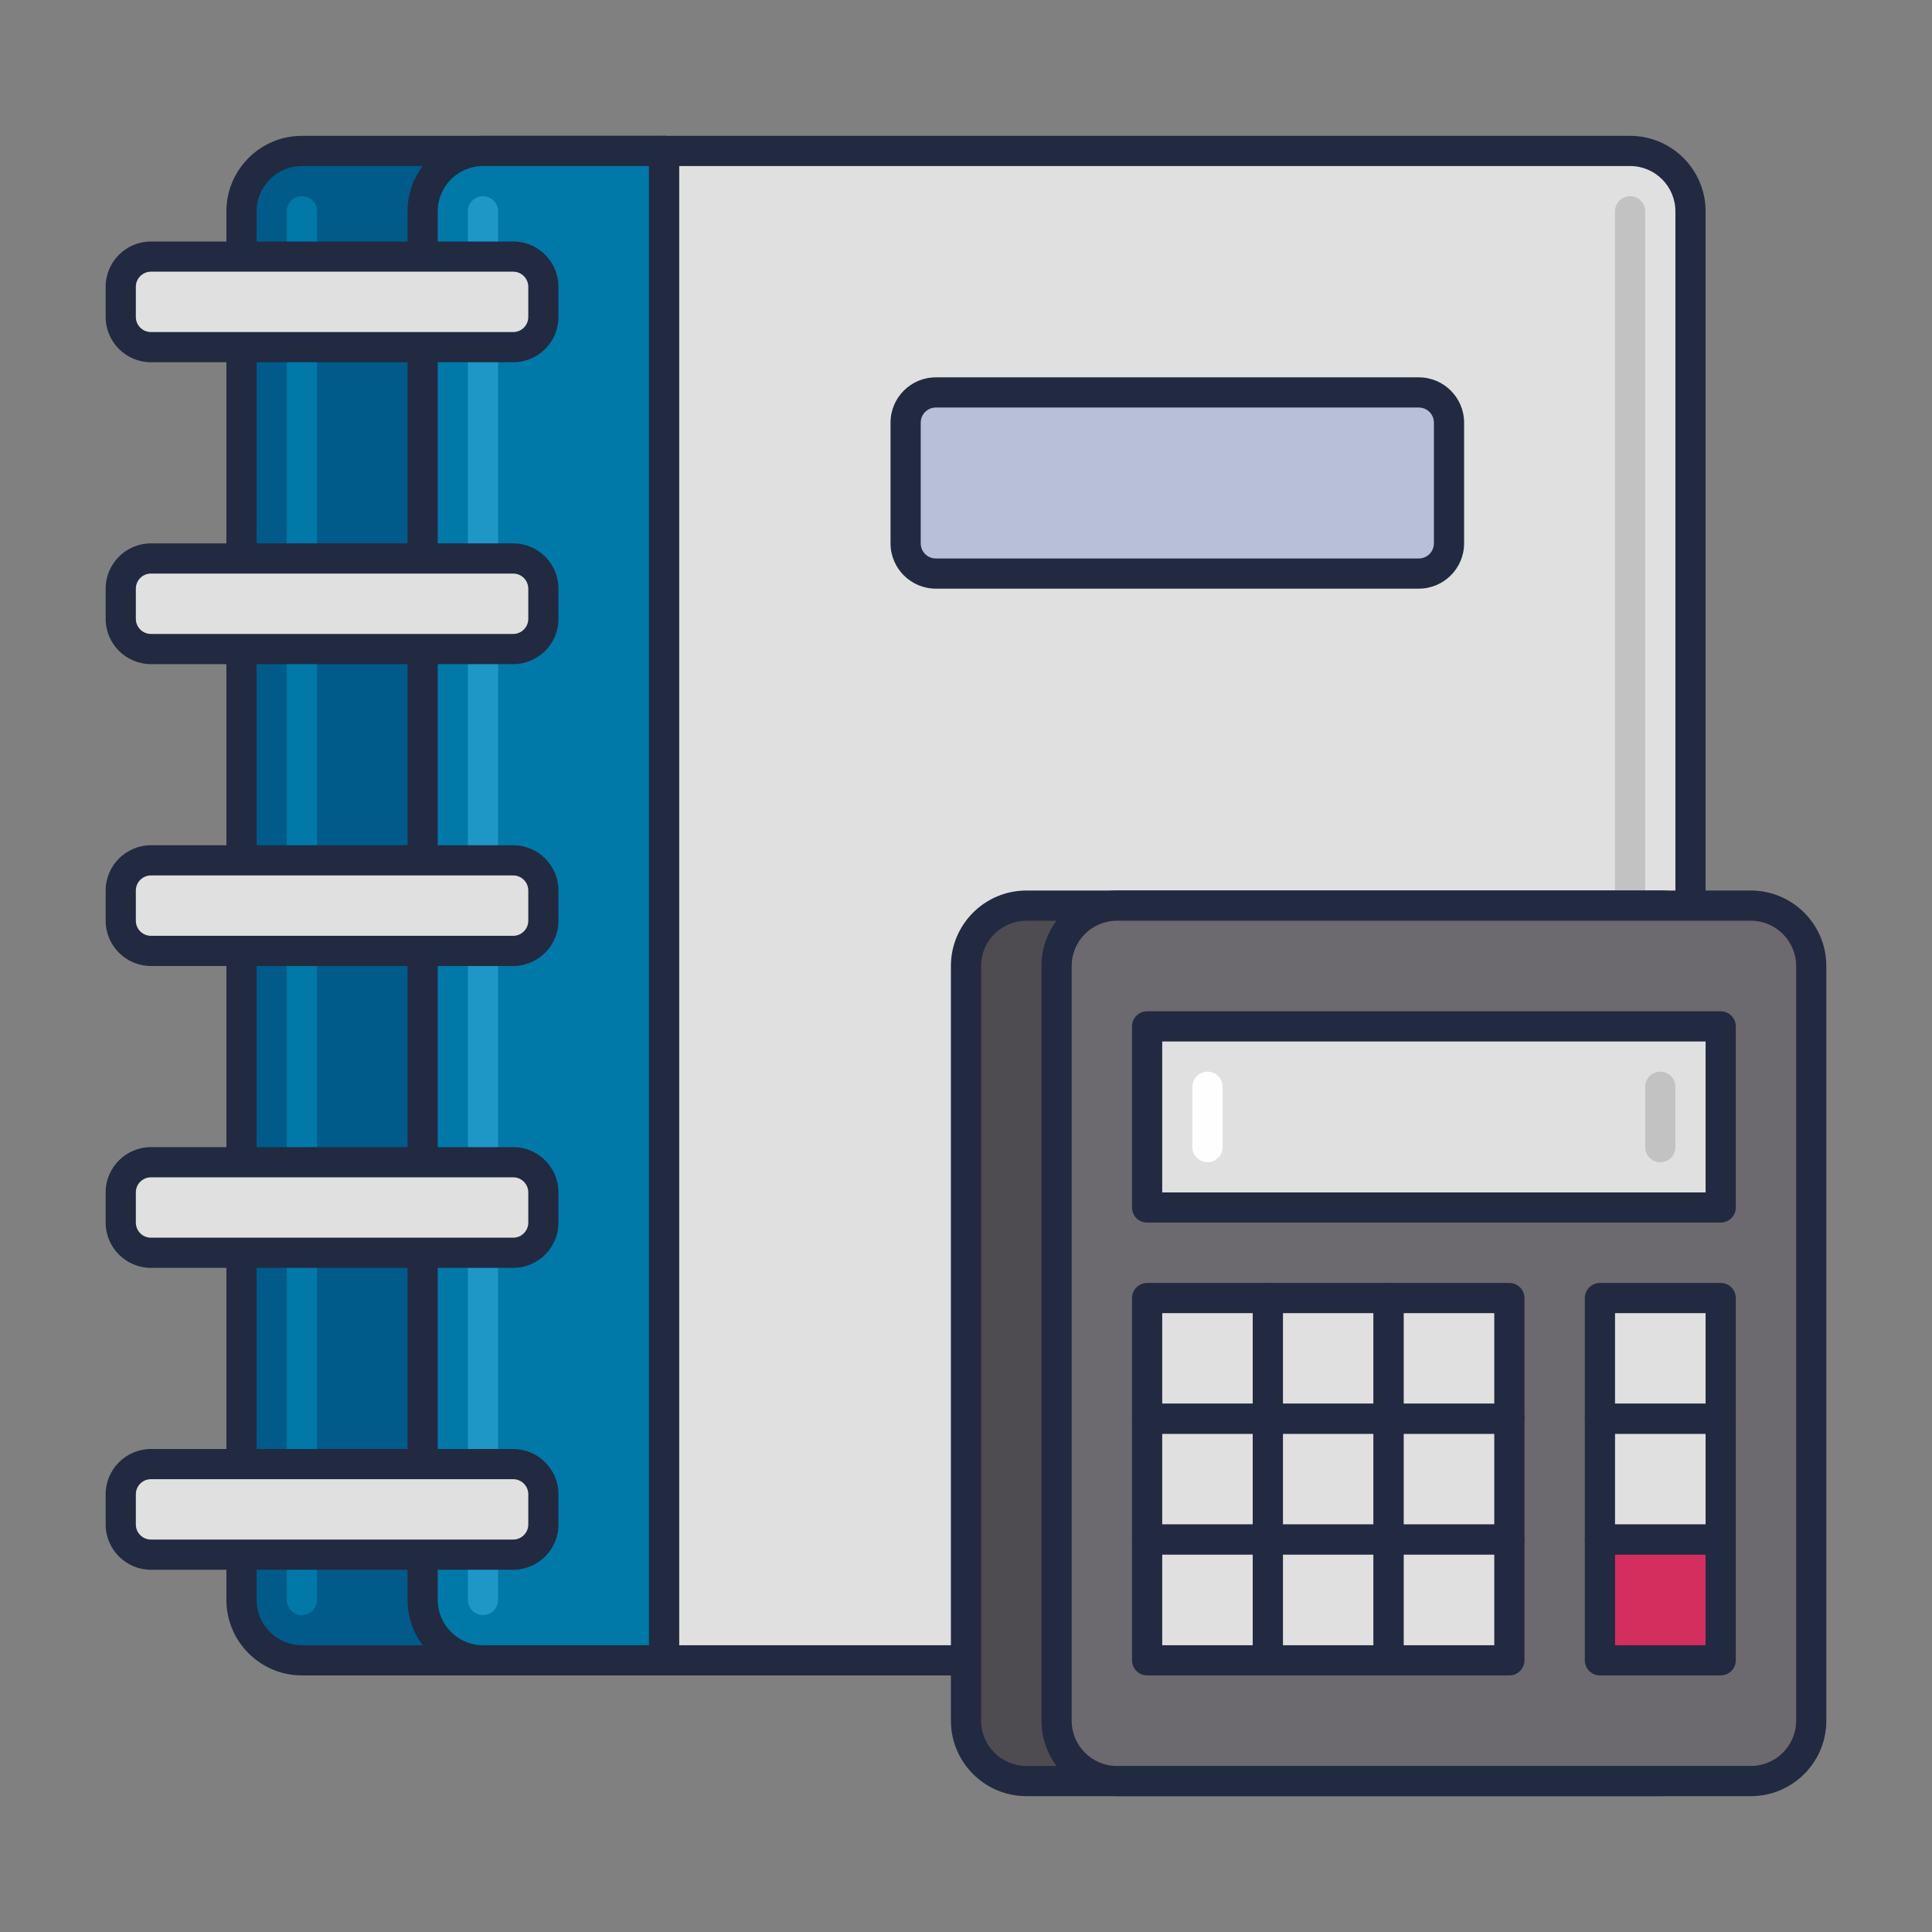 <svg
  id="Icon_Set"
  enable-background="new 0 0 64 64"
  height="40"
  viewBox="0 0 64 64"
  width="40"
  xmlns="http://www.w3.org/2000/svg"
  >
  <rect x="0" y="0" width="64" height="64" fill="#808080" stroke="none"/>
  <path d="m22 55h-12c-1.105 0-2-.895-2-2v-46c0-1.105.895-2 2-2h12z" fill="#005b8a"/>
  <path d="m22 55.5h-12c-1.378 0-2.5-1.122-2.5-2.5v-46c0-1.378 1.122-2.5 2.5-2.5h12c.276 0 .5.224.5.5v50c0 .276-.224.5-.5.5zm-12-50c-.827 0-1.5.673-1.5 1.5v46c0 .827.673 1.5 1.5 1.5h11.5v-49z" fill="#212a41"/>
  <path d="m10 53.5c-.276 0-.5-.224-.5-.5v-46c0-.276.224-.5.5-.5s.5.224.5.5v46c0 .276-.224.5-.5.5z" fill="#0079a8"/>
  <path d="m22 55h-6c-1.105 0-2-.895-2-2v-46c0-1.105.895-2 2-2h6z" fill="#0079a8"/>
  <path d="m22 55.5h-6c-1.378 0-2.5-1.122-2.5-2.5v-46c0-1.378 1.122-2.5 2.5-2.5h6c.276 0 .5.224.5.5v50c0 .276-.224.5-.5.5zm-6-50c-.827 0-1.5.673-1.5 1.5v46c0 .827.673 1.5 1.5 1.5h5.5v-49z" fill="#212a41"/>
  <path d="m54 5h-32v50h32c1.105 0 2-.895 2-2v-46c0-1.105-.895-2-2-2z" fill="#e0e0e0"/>
  <path d="m54 55.5h-32c-.276 0-.5-.224-.5-.5v-50c0-.276.224-.5.5-.5h32c1.378 0 2.5 1.122 2.5 2.5v46c0 1.378-1.122 2.5-2.5 2.5zm-31.5-1h31.5c.827 0 1.5-.673 1.5-1.5v-46c0-.827-.673-1.5-1.5-1.5h-31.5z" fill="#212a41"/>
  <path d="m47 19h-16c-.552 0-1-.448-1-1v-4c0-.552.448-1 1-1h16c.552 0 1 .448 1 1v4c0 .552-.448 1-1 1z" fill="#b7c0d7"/>
  <path d="m47 19.5h-16c-.827 0-1.5-.673-1.5-1.5v-4c0-.827.673-1.5 1.5-1.5h16c.827 0 1.5.673 1.5 1.5v4c0 .827-.673 1.5-1.5 1.5zm-16-6c-.276 0-.5.224-.5.5v4c0 .276.224.5.5.5h16c.276 0 .5-.224.5-.5v-4c0-.276-.224-.5-.5-.5z" fill="#212a41"/>
  <path d="m16 53.5c-.276 0-.5-.224-.5-.5v-46c0-.276.224-.5.5-.5s.5.224.5.5v46c0 .276-.224.5-.5.5z" fill="#1e97c6"/>
  <path d="m54 53.5c-.276 0-.5-.224-.5-.5v-46c0-.276.224-.5.5-.5s.5.224.5.5v46c0 .276-.224.5-.5.5z" fill="#c2c2c2"/>
  <path d="m17 31.5h-12c-.552 0-1-.448-1-1v-1c0-.552.448-1 1-1h12c.552 0 1 .448 1 1v1c0 .552-.448 1-1 1z" fill="#e0e0e0"/>
  <path d="m17 32h-12c-.827 0-1.5-.673-1.5-1.5v-1c0-.827.673-1.5 1.5-1.5h12c.827 0 1.5.673 1.5 1.5v1c0 .827-.673 1.5-1.5 1.5zm-12-3c-.276 0-.5.224-.5.5v1c0 .276.224.5.5.5h12c.276 0 .5-.224.5-.5v-1c0-.276-.224-.5-.5-.5z" fill="#212a41"/>
  <path d="m17 41.5h-12c-.552 0-1-.448-1-1v-1c0-.552.448-1 1-1h12c.552 0 1 .448 1 1v1c0 .552-.448 1-1 1z" fill="#e0e0e0"/>
  <path d="m17 42h-12c-.827 0-1.5-.673-1.5-1.5v-1c0-.827.673-1.5 1.5-1.5h12c.827 0 1.5.673 1.5 1.5v1c0 .827-.673 1.5-1.5 1.5zm-12-3c-.276 0-.5.224-.5.5v1c0 .276.224.5.5.5h12c.276 0 .5-.224.5-.5v-1c0-.276-.224-.5-.5-.5z" fill="#212a41"/>
  <path d="m17 51.5h-12c-.552 0-1-.448-1-1v-1c0-.552.448-1 1-1h12c.552 0 1 .448 1 1v1c0 .552-.448 1-1 1z" fill="#e0e0e0"/>
  <path d="m17 52h-12c-.827 0-1.5-.673-1.5-1.5v-1c0-.827.673-1.5 1.5-1.5h12c.827 0 1.5.673 1.5 1.5v1c0 .827-.673 1.5-1.5 1.5zm-12-3c-.276 0-.5.224-.5.5v1c0 .276.224.5.5.5h12c.276 0 .5-.224.5-.5v-1c0-.276-.224-.5-.5-.5z" fill="#212a41"/>
  <path d="m17 21.5h-12c-.552 0-1-.448-1-1v-1c0-.552.448-1 1-1h12c.552 0 1 .448 1 1v1c0 .552-.448 1-1 1z" fill="#e0e0e0"/>
  <path d="m17 22h-12c-.827 0-1.5-.673-1.5-1.5v-1c0-.827.673-1.5 1.5-1.5h12c.827 0 1.5.673 1.5 1.5v1c0 .827-.673 1.5-1.5 1.5zm-12-3c-.276 0-.5.224-.5.5v1c0 .276.224.5.5.5h12c.276 0 .5-.224.5-.5v-1c0-.276-.224-.5-.5-.5z" fill="#212a41"/>
  <path d="m17 11.5h-12c-.552 0-1-.448-1-1v-1c0-.552.448-1 1-1h12c.552 0 1 .448 1 1v1c0 .552-.448 1-1 1z" fill="#e0e0e0"/>
  <path d="m17 12h-12c-.827 0-1.5-.673-1.5-1.5v-1c0-.827.673-1.5 1.5-1.5h12c.827 0 1.5.673 1.5 1.5v1c0 .827-.673 1.5-1.5 1.5zm-12-3c-.276 0-.5.224-.5.5v1c0 .276.224.5.5.5h12c.276 0 .5-.224.5-.5v-1c0-.276-.224-.5-.5-.5z" fill="#212a41"/>
  <path d="m55 59h-21c-1.105 0-2-.895-2-2v-25c0-1.105.895-2 2-2h21c1.105 0 2 .895 2 2v25c0 1.105-.895 2-2 2z" fill="#4e4b51"/>
  <path d="m55 59.5h-21c-1.378 0-2.5-1.122-2.5-2.5v-25c0-1.378 1.122-2.5 2.5-2.5h21c1.378 0 2.5 1.122 2.5 2.5v25c0 1.378-1.122 2.5-2.5 2.5zm-21-29c-.827 0-1.5.673-1.5 1.5v25c0 .827.673 1.5 1.5 1.5h21c.827 0 1.5-.673 1.5-1.5v-25c0-.827-.673-1.5-1.5-1.5z" fill="#212a41"/>
  <path d="m58 59h-21c-1.105 0-2-.895-2-2v-25c0-1.105.895-2 2-2h21c1.105 0 2 .895 2 2v25c0 1.105-.895 2-2 2z" fill="#6c696f"/>
  <path d="m58 59.5h-21c-1.378 0-2.5-1.122-2.5-2.5v-25c0-1.378 1.122-2.5 2.5-2.5h21c1.378 0 2.5 1.122 2.5 2.5v25c0 1.378-1.122 2.5-2.5 2.5zm-21-29c-.827 0-1.5.673-1.5 1.5v25c0 .827.673 1.5 1.5 1.5h21c.827 0 1.5-.673 1.5-1.5v-25c0-.827-.673-1.5-1.5-1.5z" fill="#212a41"/>
  <path d="m38 34h19v6h-19z" fill="#e0e0e0"/>
  <path d="m57 40.5h-19c-.276 0-.5-.224-.5-.5v-6c0-.276.224-.5.5-.5h19c.276 0 .5.224.5.5v6c0 .276-.224.5-.5.5zm-18.5-1h18v-5h-18z" fill="#212a41"/>
  <path d="m38 43h4v4h-4z" fill="#e0e0e0"/>
  <path d="m42 47.5h-4c-.276 0-.5-.224-.5-.5v-4c0-.276.224-.5.5-.5h4c.276 0 .5.224.5.5v4c0 .276-.224.5-.5.5zm-3.5-1h3v-3h-3z" fill="#212a41"/>
  <path d="m42 43h4v4h-4z" fill="#e0e0e0"/>
  <path d="m46 47.5h-4c-.276 0-.5-.224-.5-.5v-4c0-.276.224-.5.5-.5h4c.276 0 .5.224.5.5v4c0 .276-.224.5-.5.5zm-3.5-1h3v-3h-3z" fill="#212a41"/>
  <path d="m46 43h4v4h-4z" fill="#e0e0e0"/>
  <path d="m50 47.5h-4c-.276 0-.5-.224-.5-.5v-4c0-.276.224-.5.5-.5h4c.276 0 .5.224.5.5v4c0 .276-.224.5-.5.5zm-3.5-1h3v-3h-3z" fill="#212a41"/>
  <path d="m53 43h4v4h-4z" fill="#e0e0e0"/>
  <path d="m57 47.5h-4c-.276 0-.5-.224-.5-.5v-4c0-.276.224-.5.5-.5h4c.276 0 .5.224.5.5v4c0 .276-.224.5-.5.5zm-3.5-1h3v-3h-3z" fill="#212a41"/>
  <path d="m38 47h4v4h-4z" fill="#e0e0e0"/>
  <path d="m42 51.5h-4c-.276 0-.5-.224-.5-.5v-4c0-.276.224-.5.5-.5h4c.276 0 .5.224.5.5v4c0 .276-.224.5-.5.5zm-3.5-1h3v-3h-3z" fill="#212a41"/>
  <path d="m42 47h4v4h-4z" fill="#e0e0e0"/>
  <path d="m46 51.5h-4c-.276 0-.5-.224-.5-.5v-4c0-.276.224-.5.5-.5h4c.276 0 .5.224.5.5v4c0 .276-.224.5-.5.5zm-3.5-1h3v-3h-3z" fill="#212a41"/>
  <path d="m46 47h4v4h-4z" fill="#e0e0e0"/>
  <path d="m50 51.5h-4c-.276 0-.5-.224-.5-.5v-4c0-.276.224-.5.5-.5h4c.276 0 .5.224.5.5v4c0 .276-.224.5-.5.5zm-3.5-1h3v-3h-3z" fill="#212a41"/>
  <path d="m53 47h4v4h-4z" fill="#e0e0e0"/>
  <path d="m57 51.5h-4c-.276 0-.5-.224-.5-.5v-4c0-.276.224-.5.5-.5h4c.276 0 .5.224.5.5v4c0 .276-.224.5-.5.5zm-3.5-1h3v-3h-3z" fill="#212a41"/>
  <path d="m38 51h4v4h-4z" fill="#e0e0e0"/>
  <path d="m42 55.5h-4c-.276 0-.5-.224-.5-.5v-4c0-.276.224-.5.5-.5h4c.276 0 .5.224.5.5v4c0 .276-.224.5-.5.5zm-3.5-1h3v-3h-3z" fill="#212a41"/>
  <path d="m42 51h4v4h-4z" fill="#e0e0e0"/>
  <path d="m46 55.5h-4c-.276 0-.5-.224-.5-.5v-4c0-.276.224-.5.5-.5h4c.276 0 .5.224.5.5v4c0 .276-.224.5-.5.5zm-3.5-1h3v-3h-3z" fill="#212a41"/>
  <path d="m46 51h4v4h-4z" fill="#e0e0e0"/>
  <path d="m50 55.5h-4c-.276 0-.5-.224-.5-.5v-4c0-.276.224-.5.5-.5h4c.276 0 .5.224.5.5v4c0 .276-.224.5-.5.5zm-3.5-1h3v-3h-3z" fill="#212a41"/>
  <path d="m53 51h4v4h-4z" fill="#d32e5e"/>
  <path d="m57 55.5h-4c-.276 0-.5-.224-.5-.5v-4c0-.276.224-.5.5-.5h4c.276 0 .5.224.5.5v4c0 .276-.224.5-.5.5zm-3.5-1h3v-3h-3z" fill="#212a41"/>
  <path d="m55 38.5c-.276 0-.5-.224-.5-.5v-2c0-.276.224-.5.5-.5s.5.224.5.5v2c0 .276-.224.5-.5.5z" fill="#c2c2c2"/>
  <path d="m40 38.5c-.276 0-.5-.224-.5-.5v-2c0-.276.224-.5.5-.5s.5.224.5.5v2c0 .276-.224.5-.5.5z" fill="#fefefe"/>
</svg>